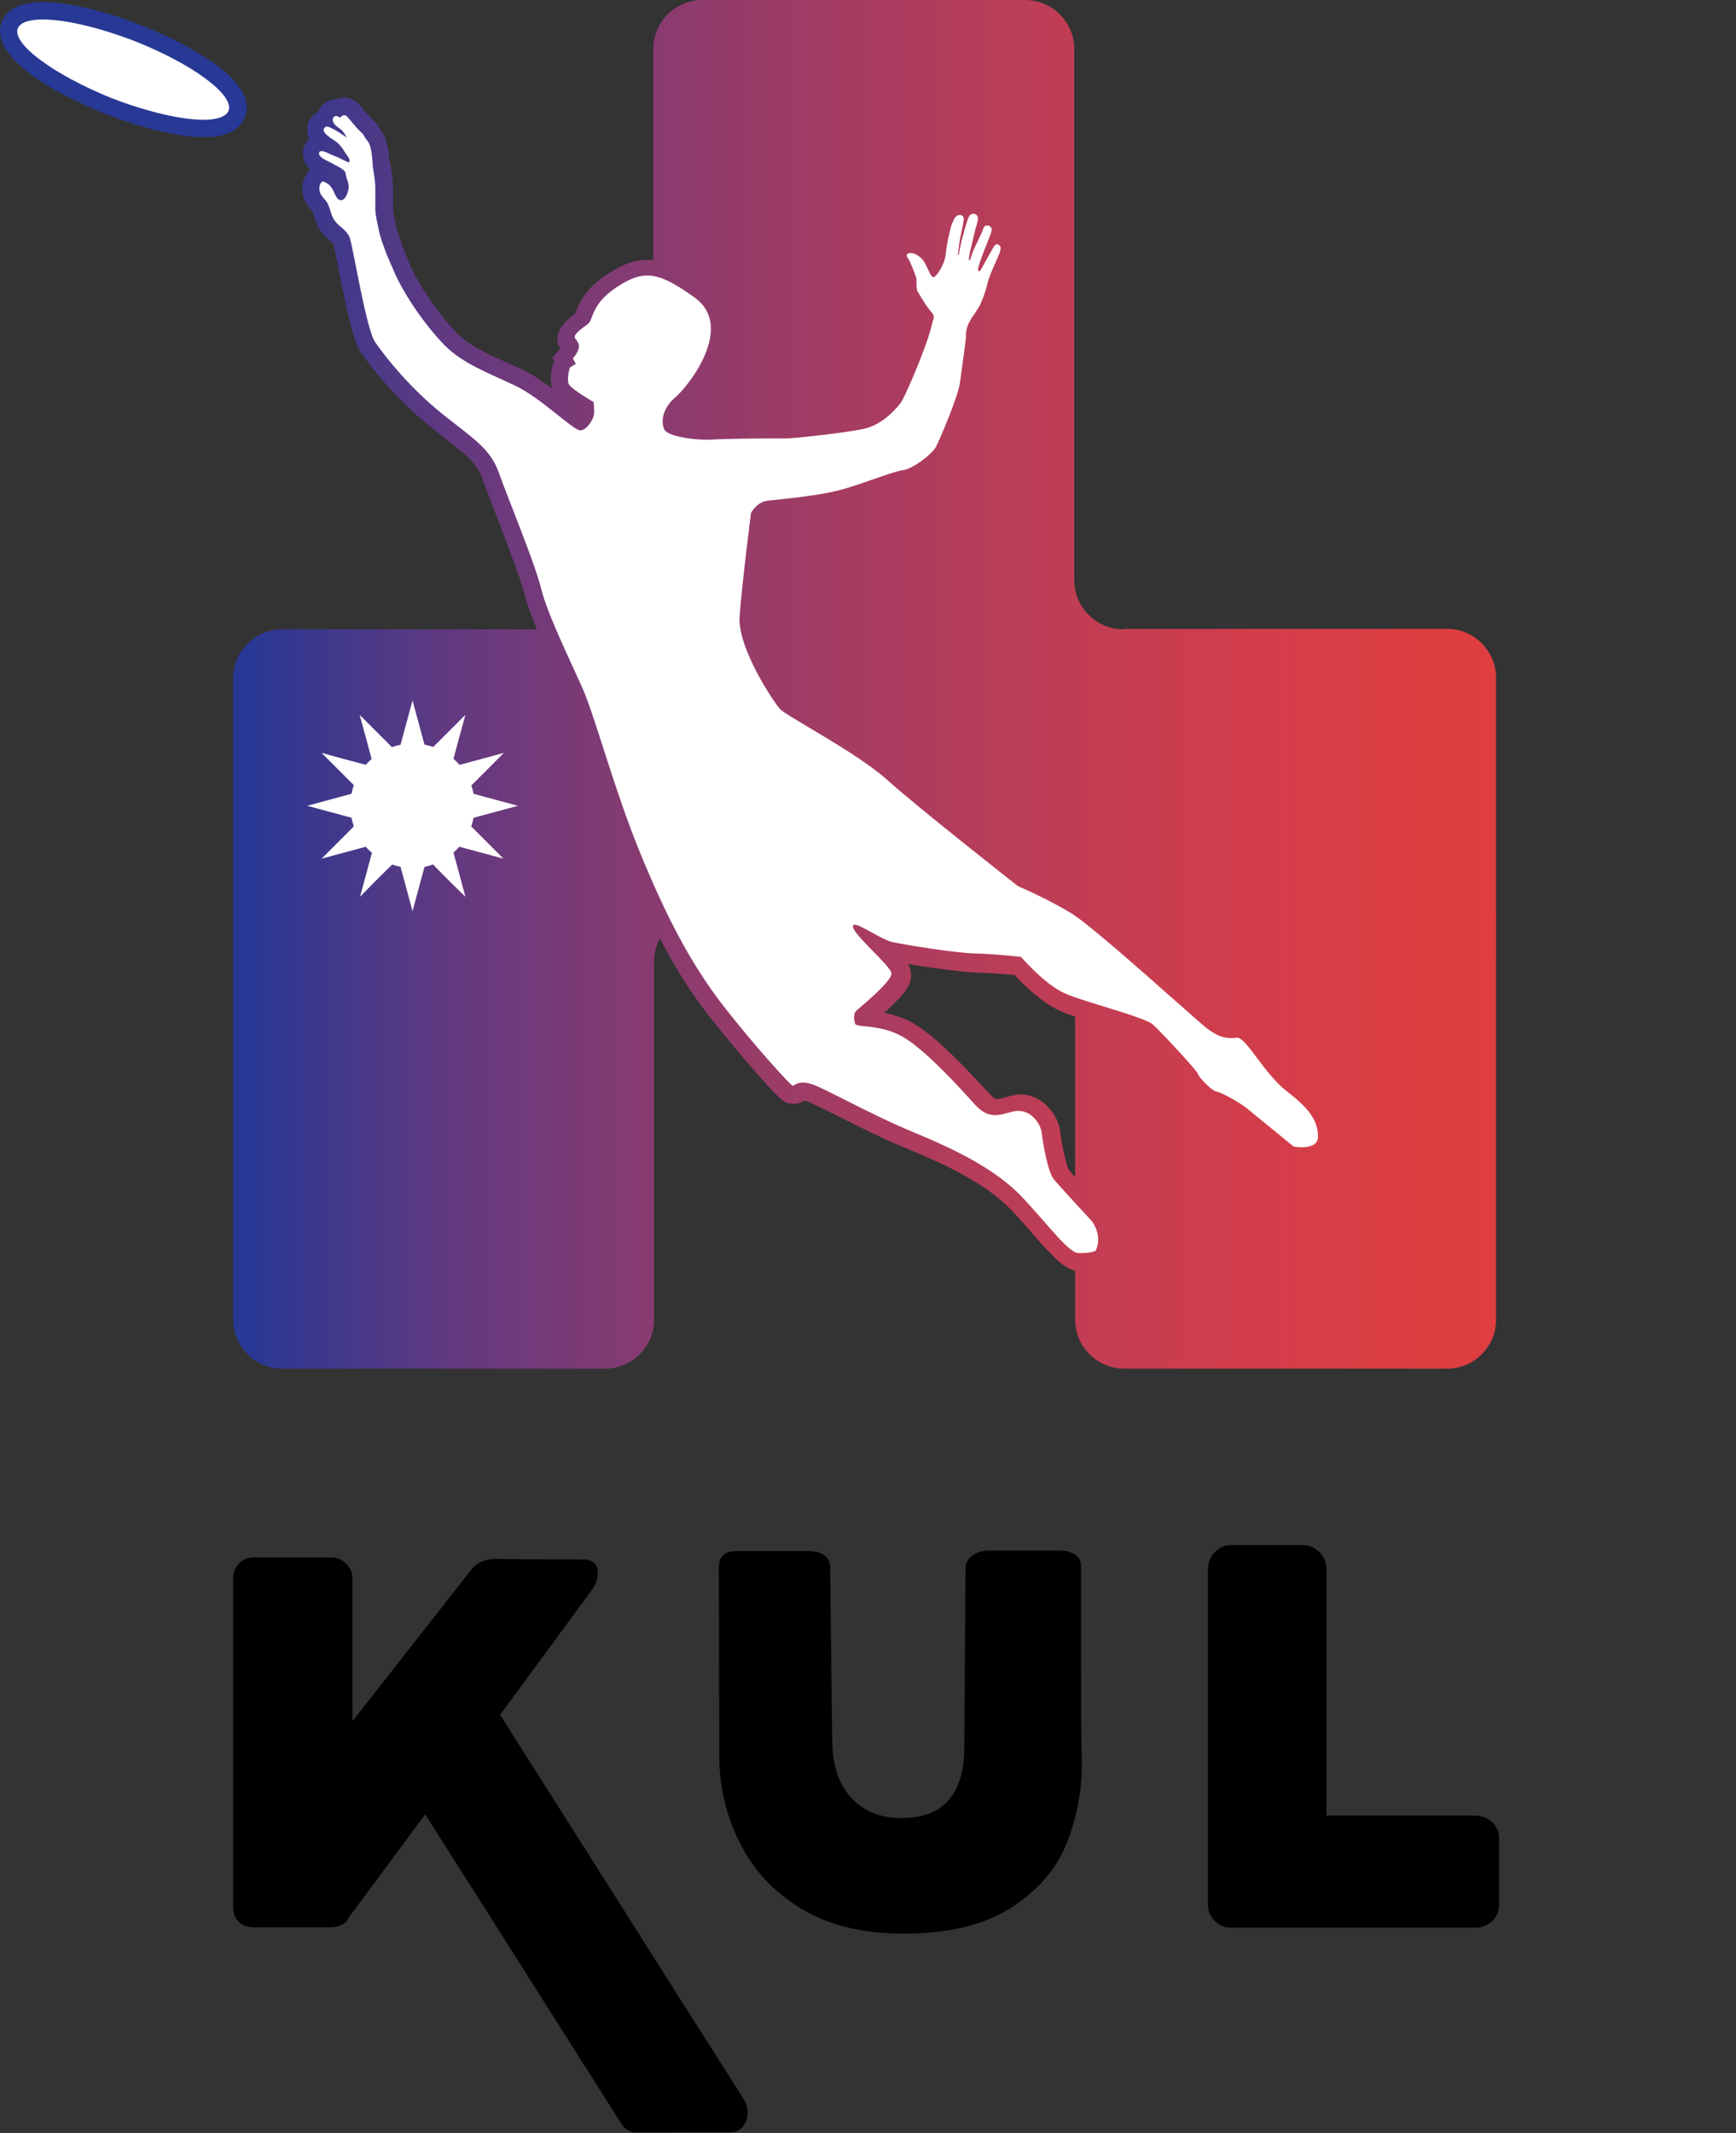 <?xml version="1.0" encoding="utf-8"?>
<!-- Generator: Adobe Illustrator 22.0.1, SVG Export Plug-In . SVG Version: 6.00 Build 0)  -->
<svg version="1.1" id="Layer_1" xmlns="http://www.w3.org/2000/svg" xmlns:xlink="http://www.w3.org/1999/xlink" x="0px" y="0px"
	 viewBox="0 0 410.3 504" style="enable-background:new 0 0 410.3 504;" xml:space="preserve">
<rect x="0" y="0" width="410.3" height="504" fill="#333333" stroke="none"/>
<style type="text/css">
	.st0{fill:url(#SVGID_1_);}
	.st1{fill:#FFFFFF;}
	.st2{fill:url(#SVGID_2_);}
	.st3{fill:url(#SVGID_3_);}
</style>
<linearGradient id="SVGID_1_" gradientUnits="userSpaceOnUse" x1="59.711" y1="161.665" x2="442.766" y2="161.665">
	<stop  offset="0" style="stop-color:#283895"/>
	<stop  offset="9.481966e-03" style="stop-color:#2E3892"/>
	<stop  offset="0.126" style="stop-color:#643980"/>
	<stop  offset="0.245" style="stop-color:#883B70"/>
	<stop  offset="0.366" style="stop-color:#A53C62"/>
	<stop  offset="0.487" style="stop-color:#BE3D56"/>
	<stop  offset="0.61" style="stop-color:#D13D4B"/>
	<stop  offset="0.735" style="stop-color:#DE3E41"/>
	<stop  offset="0.864" style="stop-color:#E63E3C"/>
	<stop  offset="1" style="stop-color:#E93E3A"/>
</linearGradient>
<path class="st0" d="M265.5,148.7c-6.4,0-11.6-5.2-11.6-11.6V11.6c0-6.4-5.2-11.6-11.6-11.6h-76.3c-6.4,0-11.6,5.2-11.6,11.6v125.5
	c0,6.4-5.2,11.6-11.6,11.6H66.7c-6.4,0-11.6,5.2-11.6,11.6v151.5c0,6.4,5.2,11.6,11.6,11.6h76.3c6.4,0,11.6-5.2,11.6-11.6v-84.6
	c0-6.4,5.2-11.6,11.6-11.6h76.3c6.4,0,11.6,5.2,11.6,11.6v84.6c0,6.4,5.2,11.6,11.6,11.6h76.3c6.4,0,11.6-5.2,11.6-11.6V160.2
	c0-6.4-5.2-11.6-11.6-11.6H265.5z"/>
<g>
	<path d="M176.7,499.1c0,1.3-0.3,2.4-1,3.2c-0.6,0.9-1.5,1.4-2.5,1.5l-22.9,0.1c-1.3,0-2.3-0.6-3.2-1.7l-46.6-73.5l-18,24.3
		c-0.3,0.8-0.9,1.4-1.7,1.8c-0.8,0.4-1.7,0.6-2.6,0.6H60c-1.5,0-2.7-0.4-3.6-1.3c-0.9-0.9-1.3-2.1-1.3-3.6V373
		c0-1.4,0.5-2.6,1.4-3.6c0.9-0.9,2.1-1.4,3.6-1.4h18.2c1.4,0,2.5,0.5,3.5,1.5c1,1,1.5,2.1,1.5,3.5v33.7l28.1-35.8
		c1.5-2,4.1-2.8,7.6-2.5l19.6,0.1h-0.1c1.9,0.3,2.8,1.3,2.8,3.2c0,1.3-0.5,2.6-1.5,4.1l-21.6,29.4l57.8,91.2
		C176.4,497.2,176.7,498.1,176.7,499.1z"/>
	<path d="M170,414.6l-0.1-44.3c0-2.5,1.4-3.8,4.3-3.8h16.7c1.7,0,3,0.3,3.9,1c0.9,0.7,1.4,1.6,1.4,2.8l0.5,41.5
		c0.1,5.5,1.6,9.9,4.5,13c2.9,3.2,6.9,4.8,11.9,4.8c9.8,0,14.8-5.6,14.8-16.8l0.3-42.3c0-1.1,0.5-2.1,1.6-2.9
		c1.1-0.8,2.3-1.2,3.8-1.2h16.9c1.6,0,2.9,0.4,3.8,1.1c0.9,0.7,1.3,1.7,1.2,3v18.8c0,11.7,0,19,0.1,21.9c0,2.9,0.1,4.4,0.1,4.6
		c0.1,6.9-1.1,13.4-3.5,19.5c-2.4,6.2-6.8,11.3-13.1,15.4c-6.3,4.1-14.8,6.2-25.5,6.2c-9.8,0-17.9-2-24.4-6
		c-6.5-4-11.3-9.2-14.4-15.6C171.6,429,170,422.1,170,414.6z"/>
	<path d="M290.9,455.5c-1.4,0-2.7-0.5-3.8-1.6c-1.1-1.1-1.6-2.4-1.6-4v-79c0-1.6,0.5-3,1.6-4.1c1.1-1.1,2.3-1.7,3.8-1.7h17.2
		c1.4,0,2.7,0.6,3.8,1.7c1.1,1.1,1.6,2.5,1.6,4.1V429h35c1.6,0,3,0.5,4.1,1.5c1.1,1,1.7,2.3,1.7,3.8v16c0,1.4-0.6,2.7-1.7,3.7
		c-1.1,1-2.5,1.5-4.1,1.5h-54.2L290.9,455.5z"/>
</g>
<g>
	<g>
		<path class="st1" d="M48.2,30.3c-5.6,0-14-2-22.4-5.3c-6.8-2.7-13-5.9-17.3-9.1c-5.2-3.8-7.2-7.2-6.1-10c0.9-2.2,3.5-3.4,7.8-3.4
			c5.6,0,14,2,22.4,5.3c12.9,5,25.7,13.2,23.4,19.1C55.1,29.1,52.4,30.3,48.2,30.3z"/>
		<linearGradient id="SVGID_2_" gradientUnits="userSpaceOnUse" x1="59.711" y1="16.423" x2="442.766" y2="16.423">
			<stop  offset="0" style="stop-color:#283895"/>
			<stop  offset="9.481966e-03" style="stop-color:#2E3892"/>
			<stop  offset="0.126" style="stop-color:#643980"/>
			<stop  offset="0.245" style="stop-color:#883B70"/>
			<stop  offset="0.366" style="stop-color:#A53C62"/>
			<stop  offset="0.487" style="stop-color:#BE3D56"/>
			<stop  offset="0.61" style="stop-color:#D13D4B"/>
			<stop  offset="0.735" style="stop-color:#DE3E41"/>
			<stop  offset="0.864" style="stop-color:#E63E3C"/>
			<stop  offset="1" style="stop-color:#E93E3A"/>
		</linearGradient>
		<path class="st2" d="M10.1,4.6c5.2,0,13.1,1.8,21.7,5.1C45.5,15.1,55.5,22.5,54,26.2c-0.6,1.4-2.7,2.1-5.9,2.1
			c-5.2,0-13.1-1.8-21.7-5.1C12.8,17.7,2.8,10.4,4.2,6.7C4.8,5.3,6.9,4.6,10.1,4.6 M10.1,0.5L10.1,0.5c-5.2,0-8.4,1.6-9.7,4.7
			C-1,9,1.3,13.1,7.3,17.6c4.5,3.3,10.8,6.6,17.8,9.4c8.8,3.4,17.2,5.4,23.1,5.4c5.2,0,8.4-1.6,9.7-4.7c1.5-3.8-0.8-7.9-6.8-12.4
			C46.5,12,40.2,8.6,33.2,5.9C24.5,2.5,16,0.5,10.1,0.5L10.1,0.5z"/>
	</g>
	<g>
		<path class="st1" d="M255.6,298.2c-0.3,0-0.5,0-0.8,0c-2.5-0.1-4.8-2.7-9.5-8c-1.5-1.8-3.3-3.7-5.1-5.7
			c-6.3-6.7-16.3-11.4-25.2-15c-5.9-2.4-11.8-5.4-16.6-7.9c-3.4-1.7-6.3-3.2-7.4-3.5c-0.5-0.1-0.9-0.2-1.3-0.2
			c-0.5,0-0.7,0.1-0.9,0.3c-0.3,0.2-0.7,0.4-1.2,0.5l-0.1,0h-0.1c-2.6,0-18-19.6-18.2-19.8c-7.3-9.4-13.1-20-20-36.8
			c-3.5-8.5-6.4-17.7-8.8-25.1c-1.8-5.7-3.4-10.6-4.7-13.5c-0.6-1.4-1.4-3-2.2-4.8c-2.9-6.3-6.5-14.2-7.7-19.2
			c-1-3.9-4.2-12.2-6.8-18.9c-1.3-3.5-2.5-6.5-3.2-8.4c-1.5-4.3-4.4-6.5-9.6-10.5c-1-0.8-2.1-1.6-3.3-2.6C94.3,92.2,88.6,84.3,87,82
			c-1.5-2.2-3-9.4-4.9-18.5c-0.6-2.9-1.2-6.1-1.5-6.7c-0.2-0.5-0.7-1-1.4-1.5c-0.7-0.6-1.4-1.2-2-2.1c-0.6-1-0.9-1.9-1.2-2.8
			c-0.2-0.7-0.4-1.4-0.8-1.8c-0.1-0.1-0.2-0.3-0.3-0.4c-0.6-0.7-1.3-1.6-1.5-2.9c-0.1-0.7,0-2.3,0.9-3.4c0.5-0.6,1.3-0.9,2-0.9
			c0.4,0,0.8,0.1,1.1,0.2c1.5,0.7,2.3,1.5,2.9,2.7c-0.1-0.2-0.2-0.5-0.3-0.8l-0.1-0.3c-0.1-0.3-0.2-0.6-0.2-1c0-0.1,0-0.1,0-0.2
			c-0.3-0.2-1-0.5-1.3-0.7c-0.3-0.2-0.6-0.3-0.8-0.4c-0.1-0.1-0.3-0.2-0.5-0.3c-1.3-0.6-3.5-1.6-3.5-3.8c0-0.8,0.2-1.4,0.7-1.9
			c0.5-0.5,1.2-0.8,1.9-0.8c0,0,0.1,0,0.1,0c-0.9-0.7-1.6-1.7-1.7-2.9c0-0.6,0.1-1.6,1.3-2.4c0.3-0.2,0.5-0.3,0.9-0.4
			c0.1-0.4,0.2-0.8,0.5-1.2c0.5-0.8,1.4-1.3,2.3-1.3c0.2,0,0.3,0,0.5,0c0.4-0.2,0.9-0.4,1.3-0.4c0.7,0,1.4,0.3,2,0.9
			c0.4,0.5,0.8,0.9,1.2,1.4c0.7,0.8,1.4,1.6,2.1,2.3c0.7,0.6,1,1.2,1.2,1.6l0.2,0.3c0.1,0.1,0.2,0.2,0.3,0.3c0.3,0.4,0.7,0.9,1,1.7
			c0.4,1.4,0.6,2.9,0.7,4.3l0.1,0.9c0.1,0.6,0.2,1.2,0.3,1.7c0.2,1.1,0.4,2.3,0.4,3.6c0,1.7,0,3.3,0,5c0,0.9,0.2,2,0.5,3
			c0.1,0.5,0.2,1,0.3,1.4c0.3,1.4,0.7,2.5,1.2,3.8c0.2,0.5,0.4,1,0.6,1.6c0.5,1.1,1.1,2.5,1.5,3.6c2.4,5.9,7.8,13.3,11.6,17.2
			c3.3,3.3,7.9,5.4,12.8,7.6c1.1,0.5,2.2,1,3.3,1.5c3.5,1.7,7.4,4.7,10.4,7.2c1.5,1.2,3.3,2.7,4.2,3.1c0.5-0.4,1.1-1.4,1.2-1.9
			c0-0.3,0-0.9,0-1.4c-2.3-1.4-4.8-3.1-5.5-4.2c-1.1-1.8-0.4-4.7,0-5.8l0.3-0.8l0.3-0.2l-0.4-0.7l0.9-1.1c0.4-0.5,0.9-1.3,1-1.5
			c0,0-0.2-0.3-0.3-0.4l-0.3-0.4c-1.6-2.5,1.7-4.8,3.5-6.1c0,0,0.1-0.5,0.3-0.8c0.7-1.8,1.9-4.9,6.6-7.9c2.9-1.9,5.5-3.2,8.4-3.2
			c3.4,0,7,1.7,12.5,5.7c2.9,2.1,4.4,5,4.6,8.5c0.3,7.7-6.6,16-9.2,18.2c-2.4,2-2.4,4.1-2.1,5c0.9,0.6,4.6,1.4,8,1.4
			c0.3,0,0.7,0,0.9,0c2.5-0.2,10.2-0.3,14.8-0.3c1.5,0,2.7,0,3.1,0l0,0c2.1,0,14.6-1.4,18.3-2.2c2.8-0.6,5.6-3.1,7.3-5.2
			c0.8-1.1,4.4-9.4,5.9-14.2l0.8-2.6c0.2-1.1,0.4-1.8,0.6-2.2c0,0,0,0,0-0.1c-0.5-0.6-1.2-1.5-2.1-3c-1.3-2-1.5-2.4-1.6-2.7
			c-0.1-0.3-0.2-0.8-0.3-1.6c0-0.8,0-1.2,0-1.5c-0.1-0.2-0.3-0.8-0.7-1.8c-0.5-1.4-0.8-1.9-0.9-2.1c-0.4-0.6-0.6-1.1-0.7-1.7
			c-0.1-0.8,0.2-1.5,0.8-2.1c0.6-0.5,1.3-0.7,2-0.7c0,0,0,0,0,0c0.6,0,1.1,0.1,1.7,0.3c0.5,0.2,1,0.4,1.4,0.8
			c0.4,0.3,0.8,0.7,1.2,1.1c0.4,0.4,0.8,1.1,1.3,2.1c0.1-0.2,0.2-0.4,0.3-0.7c0.2-0.5,0.3-1,0.4-1.4c0-0.6,0.2-1.6,0.5-3
			c0.2-1.3,0.5-2.4,0.7-3.3c0.3-1,0.5-1.8,0.8-2.3c0.3-0.7,0.6-1.2,1-1.6c0.4-0.4,0.9-0.8,1.6-0.9c0.3-0.1,0.6-0.1,0.9-0.1
			c0.5,0,0.9,0.1,1.3,0.3c0.3-0.2,0.6-0.4,1-0.5l0.3-0.1l0.4,0c0.3,0,0.6,0,1,0.1c1.3,0.3,1.7,1,2.1,1.8l0.1,0.2l0,0.3
			c0,0.1,0,0.2,0,0.3c0,0,0.1,0,0.1,0c0.2,0,0.5,0,0.7,0.1c0.6,0.2,1.1,0.4,1.4,0.7c0.5,0.5,0.8,1.1,1,1.7c0.1,0.3,0.1,0.8-0.1,1.5
			c0,0.1,0,0.2-0.2,0.6c0.5,0.1,1,0.4,1.5,0.8c0.8,0.8,0.9,1.5,0.9,2c0,0.4-0.1,0.9-0.3,1.6c-0.1,0.4-0.4,1.1-1.5,3.6
			c-0.9,2.1-1.3,3.1-1.4,3.5c-0.2,0.9-0.5,1.9-0.9,3c-0.4,1.1-0.8,2-1.1,2.7c-0.4,0.7-0.9,1.5-1.5,2.4c-0.5,0.7-0.9,1.3-1.2,1.9
			c-0.2,0.4-0.3,0.7-0.4,1.1c-0.1,0.5-0.1,0.9-0.1,1.3l0,0.2l-0.8,6.2l0,0c-0.2,1.8-0.5,3.6-0.8,5.2c-0.8,4-5.1,13.8-5.8,15.2
			c-1.1,2.2-6.1,6.2-9.3,6.6c-1.1,0.1-3.9,1.1-6.6,2c-2.6,0.9-5.5,1.9-8,2.6c-4.6,1.2-11.7,2-15.6,2.3l-1.7,0.2
			c-1.2,0.1-1.9,1.1-2.3,1.5c-0.3,2.7-2.2,17.4-2.6,24c-0.4,6.3,7.4,18.5,9,20.3c0.5,0.5,3.6,2.4,6.4,4c6,3.6,14.2,8.5,18.9,12.6
			c6.7,6,28.3,23,30.6,24.9c1.4,0.6,7.6,3.3,13,6.7c4.2,2.6,16.5,13.5,24.6,20.8c3.5,3.1,6.2,5.5,7.1,6.2c2.3,1.8,3.6,2,4.8,2
			c0.4,0,0.7,0,1.1-0.1l0.3,0c2.1,0,3.7,2.1,6.3,5.6c1.9,2.5,4.3,5.7,6.8,7.7c5.7,4.4,8,7.8,8,12.2c0,1.1-0.4,4.6-5.9,4.6
			c-1.2,0-2.1-0.2-2.3-0.2l-0.5-0.1l-0.4-0.3c0,0-9-7.3-11-8.9c-1.9-1.5-5.7-3.4-6.5-3.6c-1.6-0.3-4.8-3.4-5.7-5.2l0,0
			c-0.7-1.2-8.3-9.3-10.2-11c-1-0.8-6.7-2.5-10.6-3.7c-3.9-1.2-7.7-2.4-9.8-3.3c-4.2-1.9-8.9-6.8-10.5-8.5c-1.8-0.2-6.3-0.6-9.9-0.7
			c-5-0.1-17-2.1-19.9-2.7c-0.6-0.1-1.3-0.4-2-0.7c3,3.1,4.1,4.4,4.3,5.8c0.2,1.7-1,3.7-8.3,10c-0.2,0.2-0.4,0.4-0.6,0.5
			c0,0,0,0.1,0,0.2c0.2,0,0.5,0,0.7,0.1c2.2,0.2,5.9,0.6,9.6,2.7c5.5,3.1,13.7,12,17.6,16.3l0.3,0.4c1.4,1.5,2.4,1.7,3.1,1.7
			c0.7,0,1.6-0.2,2.4-0.5c0.8-0.2,1.6-0.4,2.4-0.5c0.2,0,0.5,0,0.7,0c4,0,7,3.6,7.4,7.1c0.4,3.6,1.6,9,2.4,9.9
			c1.4,1.6,8.9,9.8,9,9.9l0.1,0.1l0.1,0.1c3.4,5,0.9,9.1,0.8,9.2l-0.4,0.6l-0.7,0.2C259.4,297.7,257.9,298.2,255.6,298.2z"/>
		<linearGradient id="SVGID_3_" gradientUnits="userSpaceOnUse" x1="59.711" y1="161.665" x2="442.766" y2="161.665">
			<stop  offset="0" style="stop-color:#283895"/>
			<stop  offset="9.481966e-03" style="stop-color:#2E3892"/>
			<stop  offset="0.126" style="stop-color:#643980"/>
			<stop  offset="0.245" style="stop-color:#883B70"/>
			<stop  offset="0.366" style="stop-color:#A53C62"/>
			<stop  offset="0.487" style="stop-color:#BE3D56"/>
			<stop  offset="0.61" style="stop-color:#D13D4B"/>
			<stop  offset="0.735" style="stop-color:#DE3E41"/>
			<stop  offset="0.864" style="stop-color:#E63E3C"/>
			<stop  offset="1" style="stop-color:#E93E3A"/>
		</linearGradient>
		<path class="st3" d="M81.4,27.2c0.1,0,0.3,0.1,0.5,0.2c1.2,1.3,2.1,2.6,3.4,3.8c0.6,0.5,0.7,0.9,1.1,1.5c0.4,0.6,0.8,0.9,1,1.6
			c0.5,1.6,0.6,3.3,0.7,4.9c0.2,1.8,0.6,3.3,0.6,5.1c0,1.7,0,3.3,0,5c0,1.6,0.5,3.3,0.8,4.9c0.4,2.1,1.1,3.7,1.8,5.7
			c0.5,1.2,1.1,2.6,1.6,3.7c2.4,5.9,7.8,13.5,12.1,17.9c4.3,4.4,10.4,6.6,16.7,9.6c6.2,2.9,13.7,10.6,15.5,10.6c0,0,0.1,0,0.1,0
			c1.7-0.3,3-2.9,3.1-3.8c0.1-0.9-0.1-2.9-0.1-2.9s-5-2.9-5.8-4.1c-0.7-1.1,0.2-4.1,0.2-4.1l1.4-0.8l-0.7-1.3c0,0,1.3-1.5,1.4-2.5
			c0.2-1-0.4-1.6-0.9-2.3c-0.5-0.8,1.6-2.3,3-3.3c1.4-1,0.7-4.7,6.8-8.7c2.7-1.8,4.9-2.8,7.3-2.8c2.9,0,6.2,1.6,11.3,5.3
			c9.3,6.9-1.4,20.7-4.7,23.5c-3.3,2.8-3.4,6.2-2.5,7.7c0.8,1.4,6.2,2.3,9.7,2.3c0.4,0,0.8,0,1.1,0c2.5-0.2,10.2-0.3,14.6-0.3
			c1.5,0,2.6,0,3,0c0,0,0.1,0,0.2,0c2.2,0,14.8-1.4,18.6-2.3c4-0.9,7.2-4.3,8.5-6c1.1-1.4,4.9-10.6,6.4-15l0,0l0.5-1.6l0,0l0.3-1
			c0.3-1.6,0.7-2.2,0.7-2.7c0-0.5-0.2-0.9-0.7-1.4c-0.4-0.5-1.1-1.4-1.9-2.7c-0.8-1.3-1.3-2.1-1.3-2.2c-0.1-0.2-0.1-0.6-0.2-1.1
			c0-0.5,0-0.9,0-1.1c0-0.2,0-0.4,0-0.7c-0.1-0.3-0.3-1-0.8-2.2c-0.5-1.2-0.8-2-1.1-2.4c-0.3-0.4-0.4-0.7-0.4-0.8
			c0-0.1,0-0.2,0.2-0.4c0.1-0.1,0.4-0.2,0.7-0.2c0,0,0,0,0.1,0c0.3,0,0.6,0.1,0.9,0.2c0.3,0.1,0.6,0.3,0.9,0.5
			c0.3,0.2,0.6,0.5,0.9,0.8c0.3,0.3,0.7,1,1.2,2.1c0.5,1.1,0.8,1.7,1,1.8c0.1,0.2,0.3,0.3,0.4,0.3c0,0,0,0,0,0
			c0.1,0,0.3-0.1,0.6-0.4c0.3-0.3,0.6-0.7,0.9-1.2c0.3-0.5,0.6-1.1,0.9-1.8c0.3-0.7,0.4-1.3,0.5-1.9c0-0.6,0.2-1.5,0.4-2.8
			c0.2-1.2,0.5-2.3,0.7-3.2c0.2-0.9,0.5-1.6,0.7-2c0.2-0.5,0.4-0.8,0.6-1c0.2-0.2,0.4-0.3,0.7-0.4c0.1,0,0.2,0,0.3,0
			c0.1,0,0.3,0,0.4,0.1c0.2,0.1,0.4,0.3,0.4,0.5c0.1,0.2,0.1,0.5,0,1c-0.1,0.5-0.2,1.3-0.5,2.6c-0.3,1.3-0.5,2.5-0.6,3.6l-0.2,1.6
			c0,0,0,0.1,0.1,0.1c0,0,0,0,0,0c0.1,0,0.1,0,0.1-0.1c0,0,0.3-1.6,0.3-1.6c0.2-1.1,0.5-2.3,0.9-3.7c0.4-1.4,0.7-2.4,0.9-3
			c0.2-0.6,0.4-0.9,0.6-1.1c0.1-0.1,0.3-0.2,0.5-0.3c0,0,0,0,0.1,0c0.1,0,0.3,0,0.5,0.1c0.4,0.1,0.5,0.2,0.7,0.7c0,0,0.1,0.3,0,0.8
			c-0.1,0.5-0.6,2.2-0.6,2.2c-0.4,1.7-0.8,3.3-1.1,4.6c-0.3,1.3-0.4,2.1-0.4,2.2c0,0.3,0,0.4,0.1,0.4c0.1,0,0.2-0.1,0.2-0.2
			c0.1-0.1,0.3-0.9,0.3-0.9c0.2-0.6,0.6-1.7,1.4-3.2c0.7-1.6,1.2-2.5,1.3-2.9c0.1-0.4,0.2-0.6,0.4-0.8c0.1-0.1,0.2-0.2,0.4-0.2
			c0.1,0,0.1,0,0.2,0c0.1,0,0.2,0,0.3,0c0.2,0.1,0.4,0.1,0.5,0.3c0.1,0.1,0.2,0.3,0.3,0.5c0,0,0,0.2-0.1,0.7
			c-0.1,0.5-1.5,3.9-1.5,3.9c-1.1,2.8-1.6,4.4-1.6,4.7c-0.1,0.6,0.1,0.7,0.2,0.7c0.1,0,0.3-0.1,0.3-0.2c0.1-0.1,1.7-3,1.7-3
			c1.1-2,1.7-3,1.9-3.1c0.1,0,0.2-0.1,0.3-0.1c0,0,0,0,0.1,0c0.1,0,0.3,0.1,0.5,0.3c0.2,0.2,0.3,0.4,0.3,0.6c0,0.2-0.1,0.5-0.2,1
			c-0.1,0.4-0.6,1.5-1.4,3.3c-0.8,1.8-1.3,3.1-1.5,4c-0.2,0.9-0.5,1.8-0.8,2.8c-0.4,1-0.7,1.8-1,2.4c-0.3,0.6-0.8,1.3-1.3,2.1
			c-0.6,0.8-1,1.5-1.3,2.1c-0.3,0.6-0.5,1.2-0.6,1.8c-0.1,0.6-0.1,1.1-0.1,1.7l-0.4,3.1l0,0c-0.4,2.8-0.7,5.5-1.1,8
			c-0.7,3.6-4.7,13-5.6,14.7c-0.9,1.7-5.4,5.2-7.8,5.5c-2.4,0.3-9.6,3.3-14.9,4.7c-5.2,1.4-14.3,2.2-17,2.5c-2.7,0.3-4,2.9-4,2.9
			s-2.2,17.2-2.7,24.5c-0.5,7.4,8,20.1,9.5,21.8c1.5,1.7,18.2,10.3,25.4,16.8c7.2,6.5,30.9,25.1,30.9,25.1s7.1,3,12.9,6.6
			c5.8,3.7,28.4,24.3,31.5,26.8c2.5,2,4.3,2.5,6,2.5c0.4,0,0.9,0,1.3-0.1c0,0,0.1,0,0.1,0c2.2,0,6.4,8.6,11.9,12.8
			c5.5,4.2,7.2,7.1,7.2,10.6c0,2.1-2.2,2.5-3.9,2.5c-1,0-1.9-0.2-1.9-0.2s-9-7.4-11-9c-2-1.6-6.1-3.8-7.3-4
			c-1.2-0.3-4.3-3.6-4.3-4.2c-0.1-0.6-8.6-9.8-10.6-11.6c-2-1.8-16.2-5.3-20.9-7.4c-4.7-2.1-10.3-8.6-10.3-8.6s-6.2-0.7-10.8-0.8
			c-4.7-0.1-16.4-2-19.6-2.7c-2.6-0.6-7.5-4.1-8.9-4.1c-0.3,0-0.4,0.1-0.4,0.5c0.2,2,8.9,9.2,9.1,11c0.2,1.8-7.6,8.2-8.3,8.8
			c-0.7,0.7-0.6,2.1-0.3,3.1c0.3,1,5.7,0,11.1,3c5.4,3,13.7,12.2,17.4,16.3c1.7,1.8,3.2,2.3,4.6,2.3c1.8,0,3.4-0.8,5.1-1
			c0.2,0,0.3,0,0.5,0c2.8,0,5.1,2.8,5.4,5.2c0.3,2.6,1.5,9.4,2.9,11c1.4,1.7,9,9.9,9,9.9c2.7,4,0.8,7,0.8,7s-1.3,0.5-3.3,0.5
			c-0.2,0-0.5,0-0.7,0c-2.4-0.1-7-6.5-13.2-13.1c-6.2-6.6-15.5-11.2-25.9-15.5c-10.4-4.3-21.3-10.6-24.2-11.4
			c-0.7-0.2-1.3-0.3-1.8-0.3c-1.5,0-2.1,0.7-2.4,0.8l0,0c-0.4,0-8.7-9-16.5-19c-7.8-10.1-13.6-21.4-19.7-36.3
			c-6.1-14.9-10.5-31.8-13.5-38.6c-3-6.8-8.3-17.5-9.8-23.6c-1.5-6.1-8-21.7-10-27.4c-2-5.7-6.1-8.1-13.5-14
			C97,91.7,91.5,84.9,88.7,80.9c-2.2-3.1-5.3-23-6.1-24.9c-0.8-1.8-2.5-2.4-3.6-4c-1-1.5-0.9-3.3-2.1-4.7c-0.6-0.7-1.3-1.4-1.4-2.4
			c-0.1-0.6,0.1-2,0.9-2c0.1,0,0.2,0,0.3,0.1c1.1,0.5,1.6,1.1,2.1,2.1c0.4,0.8,0.8,2.2,1.8,2.2c0,0,0.1,0,0.1,0
			c1.1-0.1,1.8-2.5,1.7-3.3c0-0.7-0.3-1.3-0.5-2c-0.1-0.4-0.2-1.2-0.4-1.5c-0.5-0.7-2.2-1.4-3-1.9c-0.8-0.5-3-1.2-3.1-2.3
			c0-0.4,0.2-0.6,0.6-0.6c0.8,0,2.3,0.9,2.7,1c1.3,0.5,2.4,1.1,3.7,1.7c0.7-0.7-0.5-1.7-0.8-2.3c-0.6-1-1.1-1.7-2-2.5
			c-0.7-0.6-4.3-2.4-2.7-3.6c0.1,0,0.2-0.1,0.3-0.1c1.1,0,4.1,2.2,4.8,2.6c-0.4-0.6-0.7-1.2-1.2-1.7c-0.5-0.5-1.2-0.8-1.7-1.4
			c-0.3-0.4-0.7-1.1-0.3-1.6c0.2-0.3,0.4-0.4,0.6-0.4c0.3,0,0.7,0.2,1,0.4C80.7,27.5,81,27.2,81.4,27.2 M81.4,23.1L81.4,23.1
			c-0.6,0-1.2,0.1-1.7,0.3c0,0-0.1,0-0.1,0c-1.6,0-3.1,0.8-4,2.2c-0.2,0.3-0.3,0.6-0.5,0.9c-0.1,0.1-0.2,0.2-0.4,0.2
			c-1.4,1-2.1,2.5-2.1,4.1c0,0.7,0.2,1.4,0.5,2c-0.1,0.1-0.2,0.1-0.2,0.2c-0.9,0.9-1.3,2.1-1.3,3.5c0.1,1.6,0.8,2.7,1.7,3.6
			c-0.1,0.1-0.3,0.3-0.4,0.4c-1.3,1.5-1.6,3.6-1.4,5c0.3,1.9,1.3,3.2,2,4c0.1,0.1,0.2,0.2,0.3,0.3c0.1,0.2,0.3,0.7,0.4,1.2
			c0.3,0.9,0.6,2.1,1.4,3.3c0.8,1.2,1.7,1.9,2.4,2.6c0.3,0.2,0.7,0.6,0.8,0.8c0.2,0.8,0.9,3.9,1.3,6.3c2.3,11.5,3.6,17,5.2,19.3
			c1.6,2.3,7.5,10.4,16.5,17.6c1.2,0.9,2.3,1.8,3.3,2.6c5.4,4.2,7.6,6,8.9,9.6c0.7,2,1.9,5,3.2,8.5c2.6,6.6,5.7,14.8,6.7,18.6
			c1.3,5.2,4.8,12.8,7.8,19.5c0.8,1.7,1.5,3.3,2.2,4.8c1.2,2.8,2.8,7.6,4.6,13.3c2.4,7.4,5.3,16.7,8.9,25.2
			c7,16.9,12.8,27.7,20.3,37.2c4.7,6,9,11,11.2,13.5c6.1,6.9,6.7,7.1,8.6,7.1h0.3l0.3,0c0.9-0.1,1.6-0.5,2-0.7c0.1,0,0.3,0,0.6,0.1
			c0.9,0.3,4.1,1.9,7.1,3.4c4.8,2.4,10.8,5.5,16.8,7.9c8.7,3.6,18.4,8.1,24.5,14.5c1.8,1.9,3.6,3.9,5.1,5.7
			c4.7,5.3,7.5,8.5,10.9,8.7c0.3,0,0.6,0,0.9,0c2.6,0,4.4-0.6,4.7-0.7l1.3-0.5l0.7-1.2c1.2-2,2.4-6.6-0.9-11.4l-0.2-0.3l-0.2-0.2
			c-2.1-2.2-7.6-8.2-8.8-9.7c-0.6-1.1-1.6-5.6-2-8.9c-0.5-4.3-4.4-8.9-9.4-8.9h0c-0.3,0-0.6,0-0.9,0.1c-1,0.1-1.9,0.4-2.7,0.6
			c-0.7,0.2-1.4,0.4-1.9,0.4c-0.2,0-0.7,0-1.6-1l-0.3-0.3c-6.4-7-13-13.8-18.1-16.7c-2.4-1.3-4.7-2-6.7-2.4c5.2-4.7,6.6-6.9,6.3-9.4
			c-0.1-0.7-0.3-1.4-0.7-2.1c4.9,0.8,12.6,1.9,16.3,2c3.1,0.1,6.9,0.4,8.9,0.6c2,2.2,6.4,6.5,10.6,8.4c2.2,1,6,2.2,10,3.4
			c3.5,1.1,8.7,2.7,9.9,3.4c1.9,1.8,8.8,9.2,9.7,10.5c0-0.1-0.5-0.7-0.6-1.6c0.3,2.7,4.9,7.1,7.5,7.7c0.9,0.3,4.2,2,5.7,3.2
			c2,1.6,10.9,8.9,11,8.9l0.8,0.7l1,0.2c0.2,0,1.3,0.2,2.6,0.2c5.9,0,8-3.6,8-6.6c0-5-2.5-9.1-8.8-13.8c-2.3-1.8-4.6-4.8-6.4-7.3
			c-2.8-3.7-4.8-6.4-7.9-6.4h-0.2l-0.3,0c-0.3,0-0.6,0.1-0.9,0.1c-0.6,0-1.5,0-3.5-1.6c-0.9-0.7-3.7-3.2-7-6.1
			c-10.8-9.6-20.9-18.4-24.9-21c-5.2-3.3-11.2-6-13-6.7c-3.2-2.5-23.8-18.8-30.3-24.6c-4.8-4.3-13.1-9.3-19.2-12.9
			c-2.5-1.5-5.3-3.1-6-3.7c-2-2.4-8.8-13.4-8.4-18.7c0.4-6.1,2.1-19.5,2.6-23.3c0.2-0.2,0.4-0.3,0.5-0.3c0.4,0,1-0.1,1.7-0.2
			c3.9-0.4,11.2-1.1,15.9-2.4c2.6-0.7,5.5-1.7,8.1-2.6c2.2-0.8,5.3-1.8,6.1-1.9c3.8-0.4,9.4-4.7,10.9-7.7c0.8-1.6,5.2-11.5,6-15.8
			c0.1-0.7,0.2-1.3,0.3-2l0,0l0.8-6.2l0.4-3.1l0-0.4l0-0.4c0-0.2,0-0.5,0-0.8l0-0.1l0-0.1l0,0c0,0,0-0.1,0.1-0.3
			c0.3-0.5,0.6-1.1,1.1-1.7c0.7-0.9,1.2-1.7,1.6-2.5c0.4-0.8,0.8-1.8,1.3-3c0.4-1.2,0.7-2.3,0.9-3.3c0-0.2,0.3-1,1.2-3.1
			c1.1-2.4,1.4-3.3,1.6-3.8c0.3-0.9,0.4-1.6,0.4-2.3c0-0.9-0.3-2.1-1.4-3.3l-0.1-0.1l-0.1-0.1c-0.2-0.2-0.4-0.3-0.6-0.5
			c0-0.4,0-0.9-0.1-1.2c-0.2-1.1-0.7-2-1.5-2.7l-0.1-0.1l-0.1-0.1c-0.5-0.4-1.2-0.8-1.9-1l-0.1,0c-0.5-1-1.4-2.2-3.4-2.7
			c-0.5-0.1-1-0.2-1.5-0.2c-0.4,0-0.7,0-1,0.1l-0.2,0l-0.1,0c-0.2,0.1-0.4,0.1-0.5,0.2c-0.4-0.1-0.8-0.1-1.2-0.1
			c-0.5,0-1,0.1-1.5,0.2c-0.9,0.3-1.8,0.8-2.5,1.5c-0.5,0.6-1,1.3-1.4,2.2c-0.3,0.6-0.6,1.5-0.8,2.6c-0.3,1-0.5,2.2-0.8,3.5
			c0,0.2-0.1,0.5-0.1,0.7c-0.1-0.1-0.2-0.2-0.3-0.2c-0.6-0.4-1.2-0.8-1.9-1c-0.8-0.3-1.6-0.4-2.3-0.4h-0.1l-0.1,0
			c-1.2,0-2.2,0.4-3.1,1.1l-0.1,0.1l-0.1,0.1c-1.1,1-1.6,2.4-1.5,3.8c0.1,1,0.5,1.8,1,2.5c0,0,0.2,0.4,0.8,1.8
			c0.3,0.7,0.4,1.1,0.5,1.3c0,0.4,0,0.8,0,1.4c0.1,1,0.2,1.6,0.4,2.2c0.2,0.6,0.5,1.2,1.8,3.1c0.6,1,1.1,1.7,1.6,2.3
			c-0.1,0.4-0.2,0.8-0.3,1.3l-0.2,0.8l-0.5,1.6l-0.1,0.2c-1.4,4.3-4.7,12.1-5.6,13.5c-1.4,1.8-3.9,4-6.1,4.5
			c-3.5,0.8-15.9,2.2-17.8,2.2c-0.1,0-0.7,0-3.2,0c-4.4,0-12.3,0.1-14.9,0.3c-0.2,0-0.5,0-0.8,0c-2.2,0-4.6-0.4-6-0.8
			c0.1-0.5,0.5-1.3,1.4-2c3.2-2.7,10.2-11.5,9.9-19.8c-0.1-4.1-2-7.6-5.4-10.1c-6-4.4-9.9-6.1-13.8-6.1c-3.4,0-6.3,1.4-9.5,3.5
			c-5.2,3.4-6.6,6.9-7.3,8.9c0,0.1-0.1,0.2-0.1,0.3c-2,1.4-5.8,4.6-3.6,8.3c0,0.1-0.1,0.1-0.1,0.1l-1.9,2.2L131,85l-0.1,0.4
			c-0.5,1.5-1.1,4.1-0.4,6.4c-2.3-1.7-4.7-3.4-7.1-4.5c-1.1-0.5-2.2-1-3.3-1.5c-4.9-2.2-9.2-4.1-12.2-7.2c-3.8-3.9-9-11.1-11.2-16.5
			c-0.5-1.2-1-2.5-1.5-3.7c-0.2-0.5-0.4-1-0.5-1.5c-0.5-1.3-0.9-2.3-1.1-3.5c-0.1-0.5-0.2-1-0.3-1.5c-0.2-0.9-0.4-1.9-0.4-2.6
			c0-1.7,0-3.3,0-5c0-1.5-0.2-2.9-0.4-4c-0.1-0.5-0.2-1.1-0.2-1.6L92,37.8c-0.1-1.4-0.3-3.1-0.8-4.7c-0.4-1.2-1-2-1.4-2.5
			c0-0.1-0.1-0.1-0.1-0.2c0-0.1-0.1-0.1-0.1-0.2c-0.3-0.5-0.7-1.3-1.7-2.1c-0.6-0.6-1.2-1.3-1.9-2.1c-0.4-0.5-0.8-1-1.2-1.4
			C83.9,23.6,82.7,23.1,81.4,23.1L81.4,23.1z"/>
	</g>
</g>
<g>
	<path class="st1" d="M97.5,205.1c-8.1,0-14.7-6.6-14.7-14.7c0-8.1,6.6-14.7,14.8-14.7c8.1,0,14.6,6.6,14.6,14.7
		C112.2,198.5,105.6,205.1,97.5,205.1z"/>
	<path class="st1" d="M101.9,203.8c1.9-0.6,3.6-1.6,5.1-3c1,3.7,2,7.4,3,11.1C107.3,209.3,104.6,206.6,101.9,203.8z"/>
	<path class="st1" d="M85.1,211.9c1-3.7,2-7.4,3-11.1c1.5,1.4,3.2,2.4,5.1,3C90.4,206.5,87.7,209.2,85.1,211.9z"/>
	<path class="st1" d="M119.1,177.9c-2.7,2.7-5.4,5.4-8.1,8.1c-0.6-1.9-1.6-3.6-3-5.1C111.7,179.9,115.4,178.9,119.1,177.9z"/>
	<path class="st1" d="M87.1,180.9c-1.4,1.5-2.4,3.2-3,5.1c-2.7-2.7-5.4-5.4-8.1-8.1C79.6,178.9,83.3,179.9,87.1,180.9z"/>
	<path class="st1" d="M110.9,194.8c2.7,2.7,5.4,5.4,8.1,8.1c-3.7-1-7.4-2-11.1-3C109.3,198.4,110.3,196.7,110.9,194.8z"/>
	<path class="st1" d="M84.1,194.8c0.3,0.9,0.7,1.8,1.2,2.7c0.5,0.9,1.1,1.7,1.8,2.4c-3.7,1-7.4,2-11.1,3
		C78.7,200.2,81.4,197.5,84.1,194.8z"/>
	<path class="st1" d="M85,168.9c2.7,2.7,5.4,5.4,8.1,8.1c-1.9,0.6-3.6,1.6-5.1,3C87,176.2,86,172.5,85,168.9z"/>
	<path class="st1" d="M107,180c-1.5-1.4-3.2-2.4-5.1-3c2.7-2.7,5.4-5.4,8.1-8.1C109,172.5,108,176.2,107,180z"/>
	<path class="st1" d="M100.5,204.2c-1,3.7-2,7.4-3,11.1c0,0,0,0,0,0c-1-3.7-2-7.4-3-11.1C96.5,204.6,98.5,204.6,100.5,204.2z"/>
	<path class="st1" d="M111.3,187.4c3.7,1,7.4,2,11.1,3c0,0,0,0,0,0c-3.7,1-7.4,2-11.1,3C111.7,191.4,111.7,189.4,111.3,187.4z"/>
	<path class="st1" d="M72.6,190.4c3.7-1,7.4-2,11.1-3c-0.2,1-0.3,2-0.3,3c0,1,0.1,2,0.3,3C80,192.4,76.3,191.4,72.6,190.4
		C72.6,190.4,72.6,190.4,72.6,190.4z"/>
	<path class="st1" d="M97.5,165.5c1,3.7,2,7.4,3,11.1c-2-0.4-4-0.4-6,0C95.5,172.9,96.5,169.2,97.5,165.5
		C97.5,165.5,97.5,165.5,97.5,165.5z"/>
</g>
</svg>
